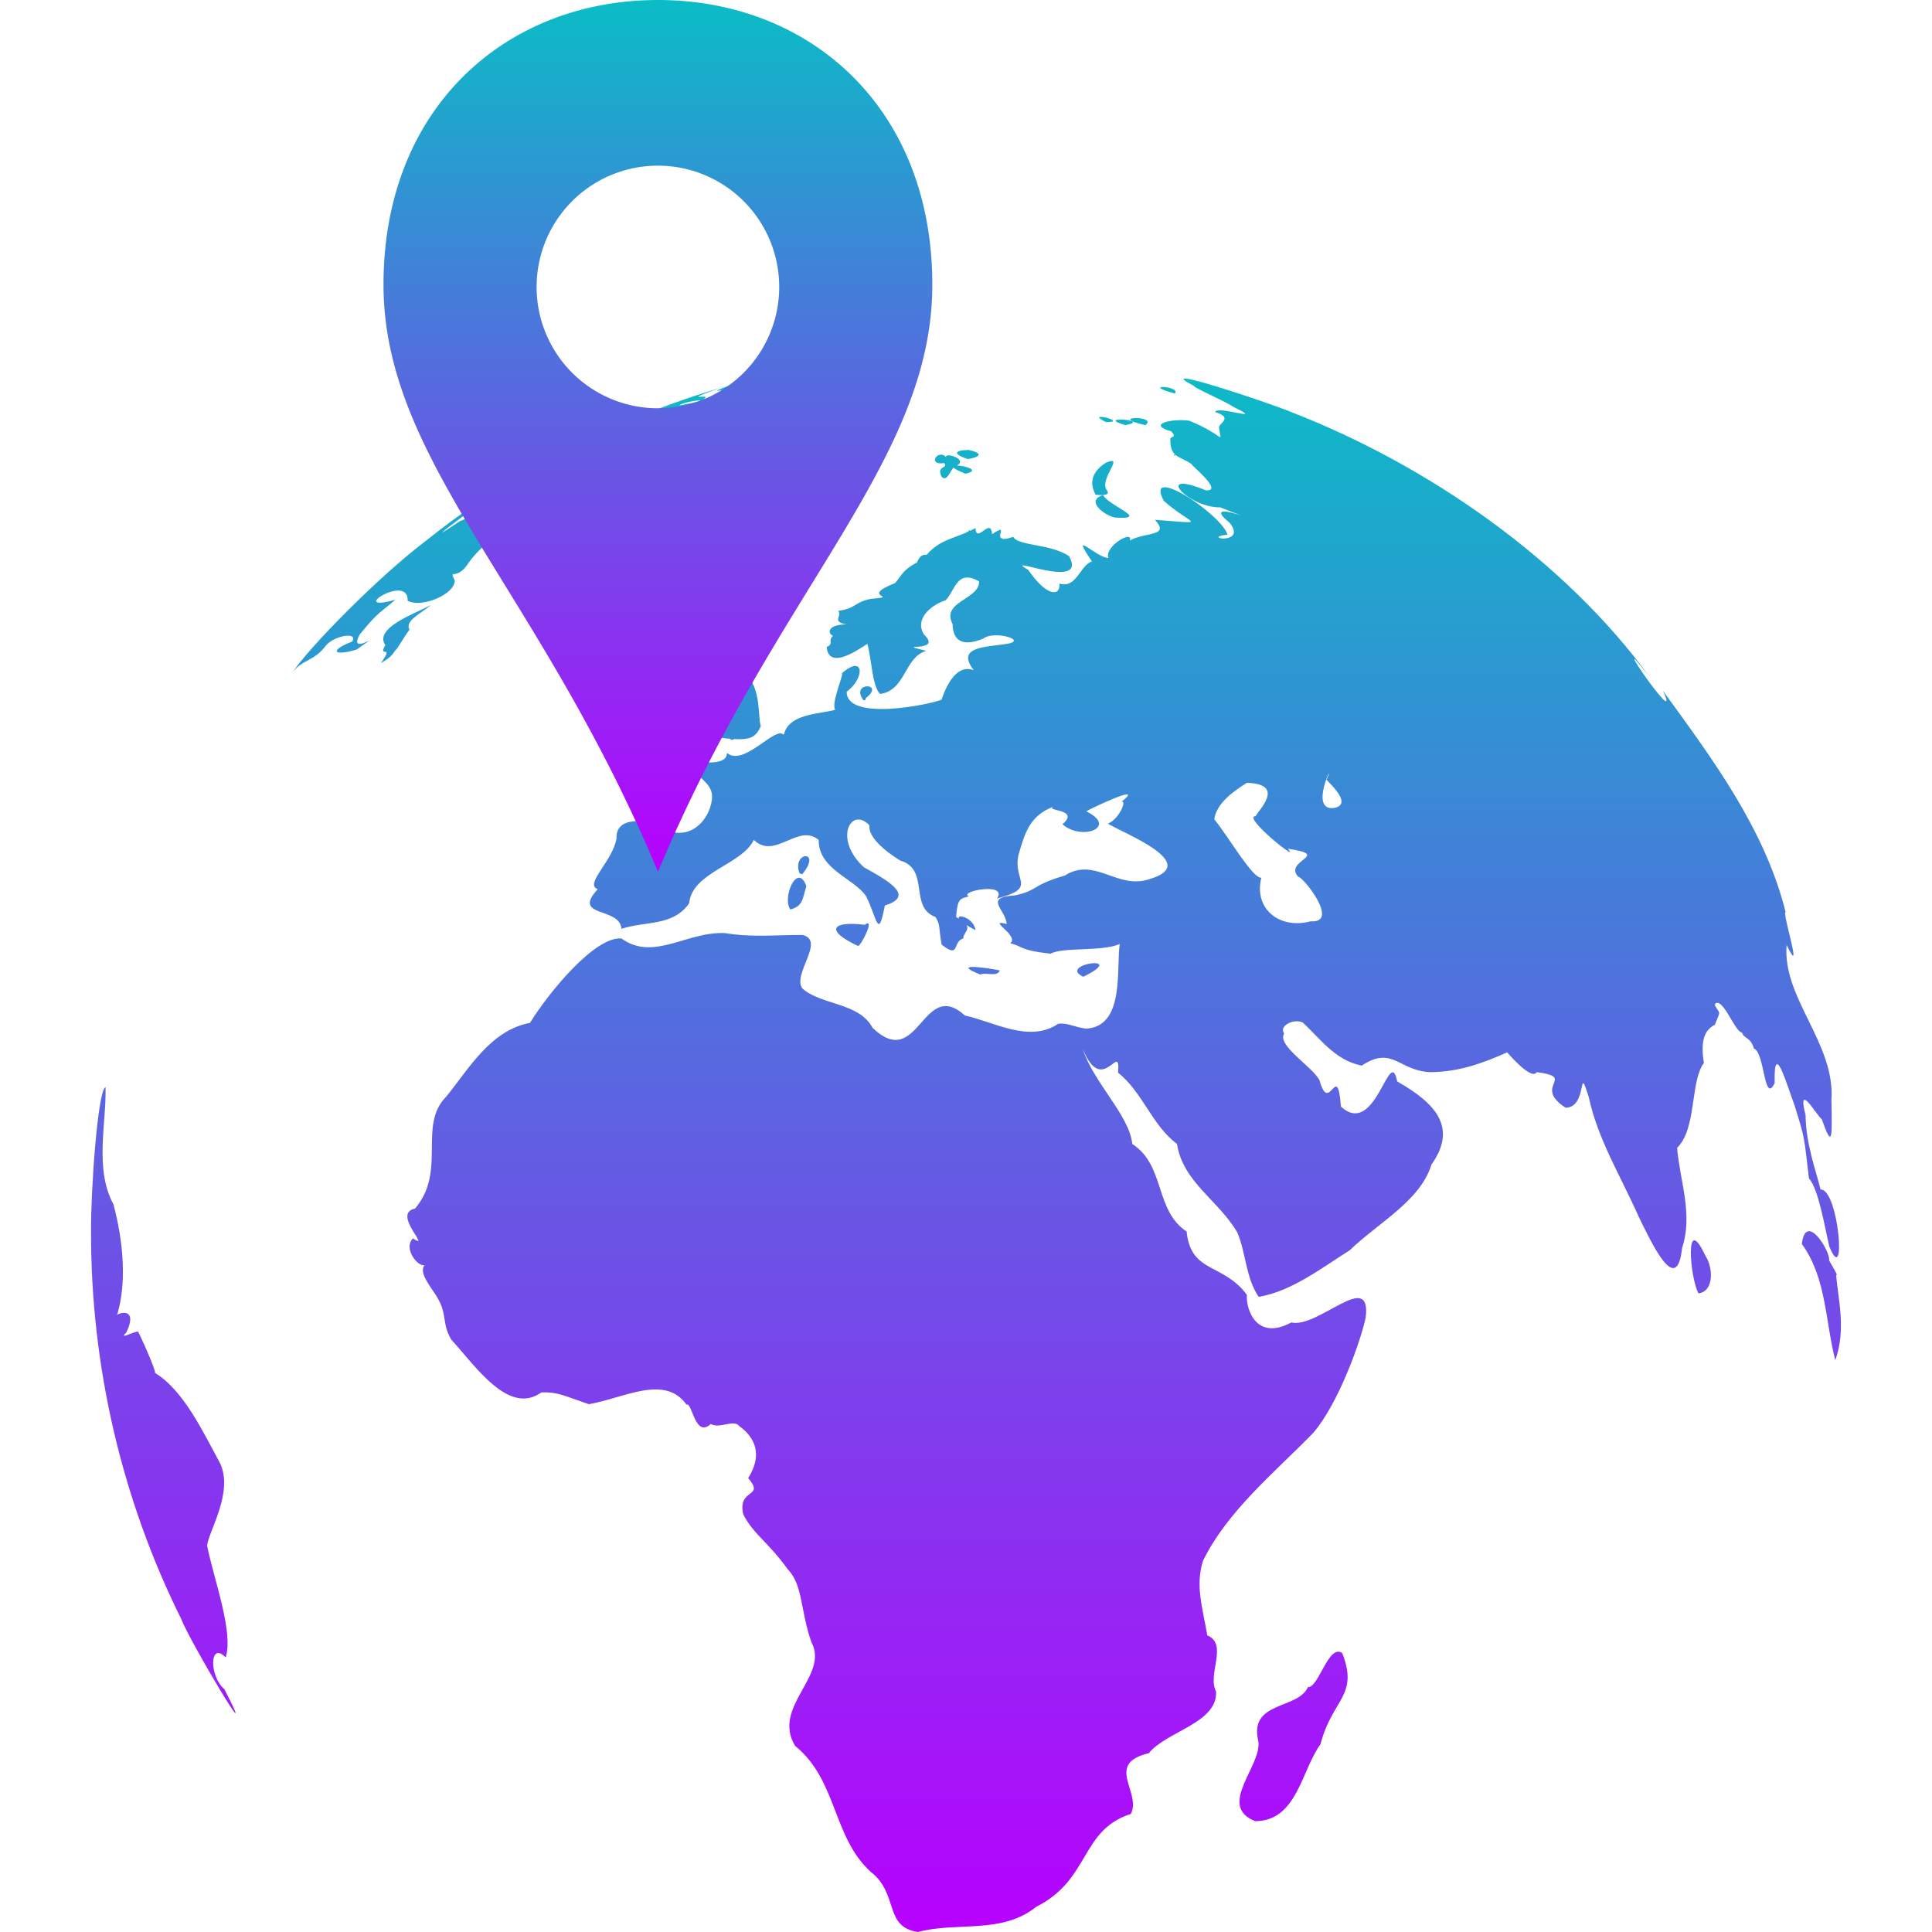 <?xml version="1.0" encoding="UTF-8" standalone="no"?>
<svg
   id="svg3408"
   viewBox="0 0 16 16"
   version="1.1"
   width="16"
   height="16"
   xmlns="http://www.w3.org/2000/svg"
   xmlns:svg="http://www.w3.org/2000/svg"
   xmlns:rdf="http://www.w3.org/1999/02/22-rdf-syntax-ns#"
   xmlns:cc="http://creativecommons.org/ns#"
   xmlns:dc="http://purl.org/dc/elements/1.1/">
  <defs>
    <style id="current-color-scheme" type="text/css">
      .ColorScheme-Text { color: #0abdc6; } .ColorScheme-Highlight { color:#5294e2; }
    </style>
    <linearGradient id="arrongin" x1="0%" x2="0%" y1="0%" y2="100%">
      <stop offset="0%" style="stop-color:#dd9b44; stop-opacity:1"/>
      <stop offset="100%" style="stop-color:#ad6c16; stop-opacity:1"/>
    </linearGradient>
    <linearGradient id="aurora" x1="0%" x2="0%" y1="0%" y2="100%">
      <stop offset="0%" style="stop-color:#09D4DF; stop-opacity:1"/>
      <stop offset="100%" style="stop-color:#9269F4; stop-opacity:1"/>
    </linearGradient>
    <linearGradient id="cyberneon" x1="0%" x2="0%" y1="0%" y2="100%">
      <stop offset="0" style="stop-color:#0abdc6; stop-opacity:1"/>
      <stop offset="1" style="stop-color:#ea00d9; stop-opacity:1"/>
    </linearGradient>
    <linearGradient id="fitdance" x1="0%" x2="0%" y1="0%" y2="100%">
      <stop offset="0%" style="stop-color:#1AD6AB; stop-opacity:1"/>
      <stop offset="100%" style="stop-color:#329DB6; stop-opacity:1"/>
    </linearGradient>
    <linearGradient id="oomox" x1="0%" x2="0%" y1="0%" y2="100%">
      <stop offset="0%" style="stop-color:#0abdc6; stop-opacity:1"/>
      <stop offset="100%" style="stop-color:#b800ff; stop-opacity:1"/>
    </linearGradient>
    <linearGradient id="rainblue" x1="0%" x2="0%" y1="0%" y2="100%">
      <stop offset="0%" style="stop-color:#00F260; stop-opacity:1"/>
      <stop offset="100%" style="stop-color:#0575E6; stop-opacity:1"/>
    </linearGradient>
    <linearGradient id="sunrise" x1="0%" x2="0%" y1="0%" y2="100%">
      <stop offset="0%" style="stop-color: #FF8501; stop-opacity:1"/>
      <stop offset="100%" style="stop-color: #FFCB01; stop-opacity:1"/>
    </linearGradient>
    <linearGradient id="telinkrin" x1="0%" x2="0%" y1="0%" y2="100%">
      <stop offset="0%" style="stop-color: #b2ced6; stop-opacity:1"/>
      <stop offset="100%" style="stop-color: #6da5b7; stop-opacity:1"/>
    </linearGradient>
    <linearGradient id="60spsycho" x1="0%" x2="0%" y1="0%" y2="100%">
      <stop offset="0%" style="stop-color: #df5940; stop-opacity:1"/>
      <stop offset="25%" style="stop-color: #d8d15f; stop-opacity:1"/>
      <stop offset="50%" style="stop-color: #e9882a; stop-opacity:1"/>
      <stop offset="100%" style="stop-color: #279362; stop-opacity:1"/>
    </linearGradient>
    <linearGradient id="90ssummer" x1="0%" x2="0%" y1="0%" y2="100%">
      <stop offset="0%" style="stop-color: #f618c7; stop-opacity:1"/>
      <stop offset="20%" style="stop-color: #94ffab; stop-opacity:1"/>
      <stop offset="50%" style="stop-color: #fbfd54; stop-opacity:1"/>
      <stop offset="100%" style="stop-color: #0f83ae; stop-opacity:1"/>
    </linearGradient>
  </defs>
  <path
     d="M 7.601,16 C 7.318,15.956 7.445,15.687 7.215,15.505 6.894,15.219 6.937,14.744 6.585,14.459 6.388,14.135 6.87,13.878 6.72,13.6 6.625,13.33 6.652,13.129 6.523,12.995 6.356,12.764 6.24,12.708 6.155,12.54 6.106,12.32 6.339,12.409 6.196,12.241 6.319,12.046 6.252,11.904 6.123,11.811 6.078,11.75 5.963,11.835 5.886,11.793 5.755,11.914 5.732,11.607 5.686,11.633 5.504,11.38 5.175,11.576 4.877,11.629 4.662,11.556 4.619,11.527 4.484,11.531 4.213,11.726 3.939,11.314 3.737,11.094 3.653,10.949 3.712,10.887 3.61,10.726 3.545,10.629 3.472,10.535 3.515,10.478 3.456,10.489 3.338,10.336 3.42,10.256 3.582,10.359 3.239,10.049 3.437,10.009 3.703,9.696 3.456,9.321 3.697,9.08 3.882,8.853 4.061,8.533 4.389,8.471 c 0.158,-0.256 0.54,-0.719 0.758,-0.699 0.266,0.194 0.548,-0.064 0.863,-0.044 0.214,0.037 0.425,0.014 0.637,0.015 0.19,0.047 -0.084,0.32 -0.004,0.441 0.15,0.14 0.473,0.117 0.583,0.328 0.386,0.368 0.412,-0.422 0.765,-0.102 0.24,0.052 0.533,0.23 0.772,0.069 0.072,-0.012 0.132,0.027 0.233,0.04 C 9.316,8.498 9.243,8.03 9.273,7.818 9.123,7.883 8.808,7.841 8.7,7.898 8.435,7.869 8.474,7.836 8.366,7.812 8.449,7.75 8.161,7.606 8.337,7.652 8.327,7.527 8.141,7.433 8.406,7.415 8.602,7.373 8.536,7.333 8.818,7.251 9.069,7.092 9.252,7.372 9.521,7.28 9.957,7.15 9.299,6.899 9.175,6.821 9.267,6.785 9.335,6.626 9.288,6.639 9.5,6.472 9.014,6.705 8.996,6.719 9.264,6.851 8.956,6.967 8.799,6.826 8.951,6.695 8.642,6.72 8.727,6.679 8.532,6.753 8.49,6.89 8.439,7.065 8.374,7.293 8.607,7.349 8.257,7.441 8.35,7.3 7.93,7.384 8.024,7.423 7.953,7.445 7.93,7.434 7.918,7.594 8.084,7.682 7.979,7.709 7.977,7.772 7.883,7.801 7.954,7.944 7.798,7.823 7.771,7.666 7.789,7.662 7.747,7.594 7.525,7.512 7.703,7.2 7.456,7.127 7.422,7.106 7.186,6.962 7.2,6.835 7.049,6.675 6.898,6.946 7.154,7.182 7.381,7.307 7.571,7.423 7.328,7.499 7.271,7.792 7.265,7.606 7.173,7.423 7.073,7.272 6.779,7.203 6.78,6.956 6.609,6.813 6.419,7.125 6.243,6.956 6.14,7.165 5.733,7.221 5.707,7.481 5.573,7.673 5.347,7.626 5.147,7.692 5.132,7.507 4.731,7.602 4.95,7.364 4.836,7.322 5.075,7.133 5.106,6.942 5.098,6.775 5.312,6.776 5.456,6.843 5.722,7.008 5.899,6.759 5.897,6.592 5.895,6.471 5.73,6.415 5.729,6.337 c 0.004,-0.054 0.293,0.029 0.291,-0.102 C 6.16,6.355 6.423,6.005 6.491,6.086 6.531,5.907 6.79,5.915 6.917,5.878 6.874,5.822 7.026,5.501 6.957,5.59 c 0.201,-0.189 0.211,0.026 0.055,0.138 -0.004,0.253 0.712,0.102 0.785,0.066 -0.002,0.021 0.082,-0.314 0.267,-0.244 C 7.918,5.361 8.146,5.36 8.319,5.335 8.537,5.309 8.235,5.216 8.144,5.288 7.997,5.35 7.891,5.327 7.889,5.168 7.791,4.98 8.113,4.966 8.108,4.815 7.924,4.708 7.909,4.894 7.831,4.971 7.703,5.014 7.573,5.13 7.652,5.255 7.819,5.413 7.374,5.318 7.671,5.39 7.489,5.441 7.502,5.719 7.288,5.747 7.221,5.675 7.221,5.468 7.183,5.332 7.12,5.371 6.864,5.558 6.846,5.358 6.925,5.326 6.816,5.292 6.957,5.233 6.904,5.335 6.769,5.174 7.008,5.171 6.884,5.146 6.976,5.107 6.942,5.059 7.093,5.037 7.07,4.99 7.208,4.96 7.472,4.937 7.104,4.95 7.412,4.829 c 0.059,-0.065 0.054,-0.099 0.175,-0.168 0.008,0.018 0.017,-0.077 0.087,-0.066 0.116,-0.138 0.26,-0.138 0.404,-0.222 0.009,0.138 0.127,-0.098 0.138,0.051 0.176,-0.118 -0.05,0.1 0.175,0.022 0.041,0.077 0.307,0.055 0.463,0.16 C 9.016,4.905 8.272,4.578 8.516,4.72 8.656,4.927 8.781,4.953 8.774,4.833 8.914,4.878 8.944,4.682 9.043,4.649 8.852,4.371 9.073,4.616 9.179,4.621 9.144,4.525 9.387,4.384 9.357,4.476 9.491,4.403 9.691,4.445 9.565,4.305 10.025,4.338 9.87,4.353 9.638,4.148 9.471,3.834 10.114,4.256 10.166,4.428 c -0.233,0.024 0.168,0.092 0.018,-0.098 -0.284,-0.232 0.403,0.064 -0.077,-0.128 C 9.837,4.205 9.546,3.88 9.987,4.061 10.14,4.069 9.851,3.844 9.867,3.842 9.765,3.774 9.69,3.791 9.692,3.634 c 0.005,-0.022 0.058,-0.009 0.007,-0.062 -0.215,-0.062 0.026,-0.109 0.153,-0.087 0.298,0.124 0.262,0.199 0.244,0.062 -0.015,-0.04 0.13,-0.084 -0.033,-0.135 0.018,-0.057 0.422,0.09 0.16,-0.038 C 10.124,3.311 9.884,3.211 9.885,3.194 9.509,3.001 10.517,3.338 10.695,3.413 c 1.147,0.446 2.267,1.234 2.968,2.195 -0.404,-0.516 0.284,0.489 0.109,0.113 0.41,0.564 0.844,1.145 1.016,1.833 -0.036,-0.013 0.156,0.579 0.008,0.272 -0.037,0.439 0.404,0.814 0.371,1.284 0.006,0.312 0.01,0.414 -0.08,0.158 -0.031,-0.014 -0.21,-0.33 -0.134,-0.033 0.002,0.243 0.091,0.475 0.124,0.616 0.149,-0.008 0.219,0.827 0.073,0.473 C 15.107,10.142 15.061,9.852 14.981,9.758 14.939,9.411 14.951,9.439 14.861,9.152 14.797,8.981 14.688,8.598 14.697,8.97 14.608,9.152 14.616,8.717 14.525,8.683 14.497,8.586 14.441,8.603 14.427,8.552 14.363,8.544 14.265,8.24 14.198,8.318 c 0.048,0.092 0.055,0.038 0.004,0.168 -0.045,0.027 -0.132,0.073 -0.091,0.317 -0.115,0.153 -0.058,0.544 -0.222,0.703 0.023,0.278 0.134,0.547 0.041,0.831 -0.044,0.41 -0.255,-0.049 -0.361,-0.265 -0.151,-0.34 -0.337,-0.638 -0.412,-0.988 -0.094,-0.297 -0.003,0.086 -0.191,0.09 C 12.685,8.99 13.064,8.923 12.726,8.879 12.682,8.956 12.467,8.698 12.482,8.715 12.278,8.806 12.077,8.879 11.841,8.879 11.58,8.865 11.532,8.657 11.277,8.825 11.051,8.78 10.928,8.593 10.788,8.468 c -0.073,-0.036 -0.201,0.028 -0.153,0.091 -0.062,0.098 0.229,0.271 0.292,0.385 0.082,0.303 0.147,-0.175 0.178,0.22 0.29,0.267 0.403,-0.523 0.466,-0.208 0.315,0.179 0.503,0.379 0.284,0.688 -0.094,0.303 -0.436,0.478 -0.677,0.71 -0.235,0.148 -0.479,0.339 -0.754,0.386 C 10.315,10.58 10.32,10.376 10.246,10.205 10.088,9.937 9.798,9.792 9.747,9.473 9.54,9.319 9.463,9.045 9.259,8.883 9.283,8.608 9.129,9.092 8.967,8.686 c 0.085,0.275 0.387,0.551 0.41,0.788 0.274,0.176 0.184,0.549 0.45,0.725 0.036,0.35 0.301,0.257 0.499,0.524 -0.008,0.126 0.082,0.384 0.368,0.229 0.223,0.052 0.665,-0.448 0.616,-0.04 -0.042,0.197 -0.225,0.71 -0.433,0.953 -0.329,0.338 -0.709,0.644 -0.915,1.062 -0.064,0.208 -0.003,0.386 0.036,0.616 0.176,0.074 -0.003,0.323 0.073,0.466 0.013,0.261 -0.412,0.329 -0.557,0.51 -0.37,0.089 -0.057,0.324 -0.149,0.503 -0.421,0.136 -0.334,0.543 -0.783,0.769 C 8.296,16.021 7.927,15.913 7.601,16 Z m 6.137,-5.605 c -0.013,-0.039 0.013,0.039 0,0 z M 10.854,7.63 C 11.103,7.647 10.784,7.252 10.752,7.262 10.624,7.124 11.038,7.083 10.666,7.029 10.784,7.163 10.279,6.759 10.399,6.759 10.419,6.713 10.653,6.493 10.326,6.483 10.218,6.551 10.075,6.65 10.056,6.785 c 0.121,0.148 0.317,0.491 0.39,0.484 -0.065,0.256 0.149,0.43 0.408,0.361 z M 10.486,6.643 c -0.012,-0.03 0.03,0.012 0,0 z m -0.091,8.439 c -0.324,-0.127 0.065,-0.467 0.025,-0.667 -0.077,-0.329 0.331,-0.256 0.412,-0.444 0.088,0.011 0.171,-0.364 0.284,-0.28 0.139,0.354 -0.084,0.38 -0.18,0.753 -0.16,0.221 -0.195,0.637 -0.541,0.638 z M 0.754,10.198 c -0.003,-0.322 0.054,-1.165 0.12,-1.195 0.008,0.308 -0.094,0.675 0.066,0.972 0.081,0.305 0.115,0.66 0.022,0.94 -0.049,-0.025 0.204,-0.129 0.084,0.12 -0.065,0.066 0.051,-0.007 0.098,-0.007 0.075,0.154 0.163,0.368 0.135,0.339 0.243,0.145 0.404,0.496 0.543,0.75 0.118,0.249 -0.108,0.585 -0.106,0.688 0.054,0.271 0.22,0.712 0.153,0.921 C 1.734,13.587 1.731,13.882 1.858,13.989 2.178,14.608 1.574,13.599 1.499,13.404 1.006,12.412 0.751,11.305 0.754,10.198 Z M 15.199,11.265 c -0.084,-0.327 -0.073,-0.682 -0.277,-0.963 0.033,-0.275 0.239,0.065 0.226,0.136 0.021,0.038 0.086,0.147 0.058,0.117 0.014,0.197 0.086,0.452 -0.007,0.71 z m -1.133,-0.554 c -0.071,-0.13 -0.117,-0.687 0.058,-0.31 0.061,0.088 0.076,0.293 -0.058,0.31 z M 3.58,9.48 c -0.002,-0.065 0.034,0.001 0,0 z M 15.028,9.2 c -0.016,-0.009 0.01,-0.011 0,0 z M 14.464,8.588 c -0.016,-0.036 0.024,0.028 0,0 z m -0.266,-0.273 c 0.011,-0.017 0.011,0.017 0,0 z M 8.971,8.089 c -0.221,-0.105 0.389,-0.189 0,0 z M 8.119,8.071 C 7.809,7.948 8.336,8.043 8.279,8.038 8.259,8.094 8.159,8.049 8.119,8.071 Z M 7.106,7.834 C 6.825,7.703 6.893,7.625 7.161,7.659 7.254,7.591 7.128,7.838 7.106,7.834 Z M 8.079,7.703 c -0.301,-0.153 -0.024,-0.15 0,0 z M 6.545,7.532 C 6.474,7.429 6.607,7.135 6.678,7.34 6.645,7.441 6.653,7.504 6.545,7.532 Z M 6.622,7.233 C 6.552,7.052 6.814,7.032 6.644,7.24 Z M 5.744,6.137 C 5.83,6.013 6.121,6.049 5.839,5.962 5.988,5.84 5.936,5.87 6.086,5.772 6.207,5.608 5.877,5.73 6.061,5.55 5.938,5.604 6.187,5.24 6.305,5.328 6.109,5.418 6.453,5.455 6.166,5.565 6.311,5.705 6.273,5.94 6.301,6.013 6.256,6.111 6.214,6.136 6.01,6.115 5.912,6.096 5.845,6.147 5.744,6.137 Z M 6.053,6.126 c -0.034,-0.028 0.068,0.006 0,0 z M 5.525,5.936 c -0.044,-0.029 0.019,-0.087 0.091,-0.138 0.028,-0.04 0.069,-0.157 0.033,-0.131 0.11,0.037 0.186,-0.108 0.237,-0.062 0.172,0.033 -0.071,0.172 -0.106,0.291 -0.075,0.005 -0.171,0.043 -0.255,0.04 z M 4.356,3.911 C 4.208,3.995 3.322,4.645 3.81,4.315 4.063,4.225 4.636,3.781 4.695,3.908 4.556,4.015 4.385,4.122 4.274,4.199 4.044,4.394 4.638,4.07 4.36,4.246 4.187,4.394 4.007,4.485 3.883,4.658 3.78,4.821 3.714,4.699 3.766,4.807 3.766,4.925 3.489,5.037 3.376,4.975 3.386,4.741 2.861,5.081 3.274,4.967 3.142,5.081 3.13,5.068 2.979,5.255 2.871,5.451 3.22,5.19 2.954,5.379 2.756,5.439 2.727,5.385 2.917,5.313 2.968,5.228 2.768,5.264 2.699,5.346 2.601,5.48 2.496,5.461 2.418,5.576 2.55,5.369 3.14,4.77 3.533,4.474 3.793,4.267 4.067,4.076 4.356,3.911 Z m 2.794,1.887 C 7.037,5.645 7.336,5.652 7.172,5.78 l -0.008,0.02 z M 3.154,5.492 C 3.272,5.325 3.124,5.458 3.191,5.343 3.095,5.201 3.432,5.083 3.569,5.011 3.479,5.085 3.351,5.142 3.391,5.215 3.333,5.294 3.294,5.371 3.274,5.386 3.257,5.405 3.255,5.434 3.154,5.492 Z M 5.813,4.731 c -0.136,-0.087 -0.061,-0.166 0.022,-0.168 0.033,-0.043 -0.102,-0.072 0.036,-0.087 0.084,-0.037 -0.028,0.12 0.102,0.058 0.035,0.025 0.279,-0.046 0.2,0.047 0.052,0.139 -0.265,0.129 -0.361,0.149 z M 4.64,4.625 c 0.075,-0.117 0.047,-0.105 0.04,-0.175 0.071,-0.084 0.362,-0.307 0.299,-0.262 0.02,-0.039 0.229,-0.167 0.328,-0.215 0.155,-0.026 0.072,-0.031 0.233,-0.051 0.115,-0.039 0.093,-0.104 0.189,-0.098 0.109,-0.068 0.014,-0.086 0.175,-0.127 0.078,-0.056 0.375,-0.102 0.393,-0.24 0.065,-0.059 0.192,-0.049 0.317,-0.098 0.127,0.028 0.517,-0.028 0.452,0.051 0.008,0.066 0.121,-0.033 0.2,0.022 0.285,0.039 -0.075,0.085 0,0.117 -0.034,0.032 0.254,0.045 -0.135,0.124 -0.219,0.039 -0.128,0.151 -0.313,0.138 -0.09,0.118 -0.092,0.102 -0.194,0.148 0.021,0.049 -0.215,-0.022 -0.133,0.03 -0.098,0.119 -0.066,-0.085 -0.127,0.127 -0.169,0.194 0.004,-0.168 -0.248,-0.004 -0.067,0.046 0.25,0.094 -0.036,0.124 -0.217,-0.024 -0.381,0.013 -0.565,0.055 -0.178,0.073 0.017,-0.072 -0.251,0.025 -0.123,0.074 -0.269,0.106 -0.382,0.197 -0.088,0.038 -0.163,0.09 -0.24,0.113 z m 0.029,-0.033 c 0.014,-0.014 -0.025,0.012 0,0 z M 5.332,3.969 c -0.019,-0.007 0.005,0.011 0,0 z m 2.961,0.488 c 0.019,-0.016 -0.004,0.014 0,0 z M 7.998,4.425 c -0.008,-0.036 0.068,-0.018 0,0 z m 0.025,-0.022 c -0.014,-0.03 0.05,0.01 0,0 z m 1.209,-0.117 c -0.091,-0.021 -0.245,-0.14 -0.097,-0.186 0.048,0.091 0.398,0.206 0.097,0.186 z M 6.159,4.133 c -0.128,-0.063 0.206,-0.009 0,0 z m 2.914,-0.036 c -0.055,-0.103 -0.028,-0.193 0.087,-0.266 0.161,-0.066 -0.056,0.13 0.004,0.226 0.045,0.056 -0.066,0.042 -0.091,0.04 z M 4.615,4.053 C 4.66,3.928 5.019,3.788 4.932,3.783 5.011,3.683 5.235,3.763 5.442,3.602 5.66,3.475 5.626,3.528 5.646,3.452 5.816,3.288 6.404,3.278 5.824,3.383 5.924,3.357 6.197,3.319 5.984,3.427 5.913,3.401 5.938,3.393 5.82,3.485 5.735,3.539 5.51,3.67 5.569,3.629 5.564,3.644 5.46,3.69 5.405,3.689 5.33,3.75 5.206,3.845 5.147,3.893 4.956,3.951 4.95,3.946 5.117,3.827 5.071,3.778 4.89,3.981 4.76,4.024 4.591,4.114 5.006,3.775 4.615,4.053 Z M 7.798,3.948 c -0.047,-0.094 0.058,-0.065 0.022,-0.113 -0.147,0.023 -0.051,-0.125 0.018,-0.047 -0.032,-0.049 0.208,0.017 0.069,0.076 -0.036,0.022 -0.062,0.134 -0.109,0.084 z m 0.197,-0.025 c -0.315,-0.127 0.222,-0.045 0,0 z M 5.533,3.886 c -0.02,-0.093 0.212,-0.066 0,0 z M 8.017,3.802 c -0.124,-0.039 -0.119,-0.073 0.004,-0.076 0.072,0.015 0.147,0.048 -0.004,0.076 z M 6.057,3.186 c -0.012,0.005 1.011,-0.246 0.357,-0.066 -0.008,0.006 0.155,-0.003 -0.244,0.062 -0.067,0.016 -0.407,0.111 -0.113,0.004 z m -0.066,0.018 C 5.58,3.347 5.928,3.246 5.824,3.307 6.328,3.202 6.294,3.24 5.857,3.321 5.631,3.394 5.351,3.483 5.544,3.46 5.801,3.431 5.164,3.613 5.234,3.543 5.087,3.552 4.71,3.686 5.131,3.517 5.411,3.395 5.698,3.29 5.992,3.205 Z M 5.624,3.358 c 0.363,-0.065 0.06,-0.046 0,0 z m 4.098,0.412 c 0.004,-0.024 0.022,0.014 0,0 z M 4.892,3.729 c -0.121,0.023 0.416,-0.254 0.299,-0.157 -0.099,0.053 -0.196,0.111 -0.299,0.157 z m 0.601,-0.062 c 0.022,-0.016 0.007,0.007 0,0 z m 1.665,0 c 0.05,-0.034 0.062,0.004 0,0 z M 5.307,3.653 c 0.059,-0.074 0.038,0.031 0,0 z m -0.044,-0.011 c 0.257,-0.14 0.071,0.025 0,0 z M 9.485,3.521 c -0.329,-0.075 0.113,-0.082 0,0 z m -0.164,0 c -0.269,-0.078 0.227,-0.044 0,0 z M 9.16,3.496 c -0.197,-0.098 0.201,-0.001 0,0 z M 6.163,3.354 c 0.146,-0.126 0.537,-0.231 0.368,-0.106 0.007,-0.008 0.363,0.023 0.138,-0.025 0.14,-0.042 0.266,-0.068 0.397,-0.044 -0.229,0.005 -0.234,0.103 -0.146,0.08 -0.024,-0.036 0.088,-0.064 0.189,-0.051 -0.019,0.022 0.076,0.061 0.058,0.052 C 7.095,3.392 6.899,3.314 6.738,3.321 6.683,3.284 6.417,3.273 6.48,3.307 6.192,3.417 6.653,3.142 6.363,3.259 6.316,3.31 6.267,3.373 6.163,3.354 Z m 3.566,-0.095 c -0.299,-0.082 0.06,-0.062 0,0 z M 6.083,3.237 c 0.151,-0.092 0.417,-0.059 0.095,-0.011 l -0.095,0.018 z m 0.251,-0.015 c 0.263,-0.085 0.053,0.028 0,0 z m 0.109,-0.036 c 0.223,-0.088 0.342,-0.046 0.018,0 z m 0.317,-0.036 c 0.184,-0.062 0.344,-0.019 0,0 z M 6.607,3.114 c 0.098,-0.069 0.503,-0.094 0.106,-0.018 0.272,-0.031 -0.058,0.023 -0.106,0.018 z m 0.098,-0.062 c 0.354,-0.108 0.38,-0.037 0,0 z m 4.345,3.639 c 0.182,-0.036 -0.115,-0.266 -0.062,-0.237 0.083,-0.198 -0.162,0.269 0.062,0.237 z"
     style="fill:url(#oomox);stroke-width:0.072"
     id="path_earth"
     class="ColorScheme-Text" />
  <path
     id="path_pin"
     class="ColorScheme-Text"
     style="fill:url(#oomox);stroke:none;stroke-width:0.109;stroke-linecap:square;stroke-linejoin:round"
     d="M 5.449,0 C 4.193,0 3.176,0.889 3.176,2.357 c 0,1.468 1.293,2.517 2.273,4.863 C 6.43,4.874 7.721,3.825 7.721,2.357 7.721,0.889 6.704,0 5.449,0 Z m 0,1.372 A 1.004,1.004 0 0 1 6.453,2.376 1.004,1.004 0 0 1 5.449,3.381 1.004,1.004 0 0 1 4.444,2.376 1.004,1.004 0 0 1 5.449,1.372 Z" />
</svg>
